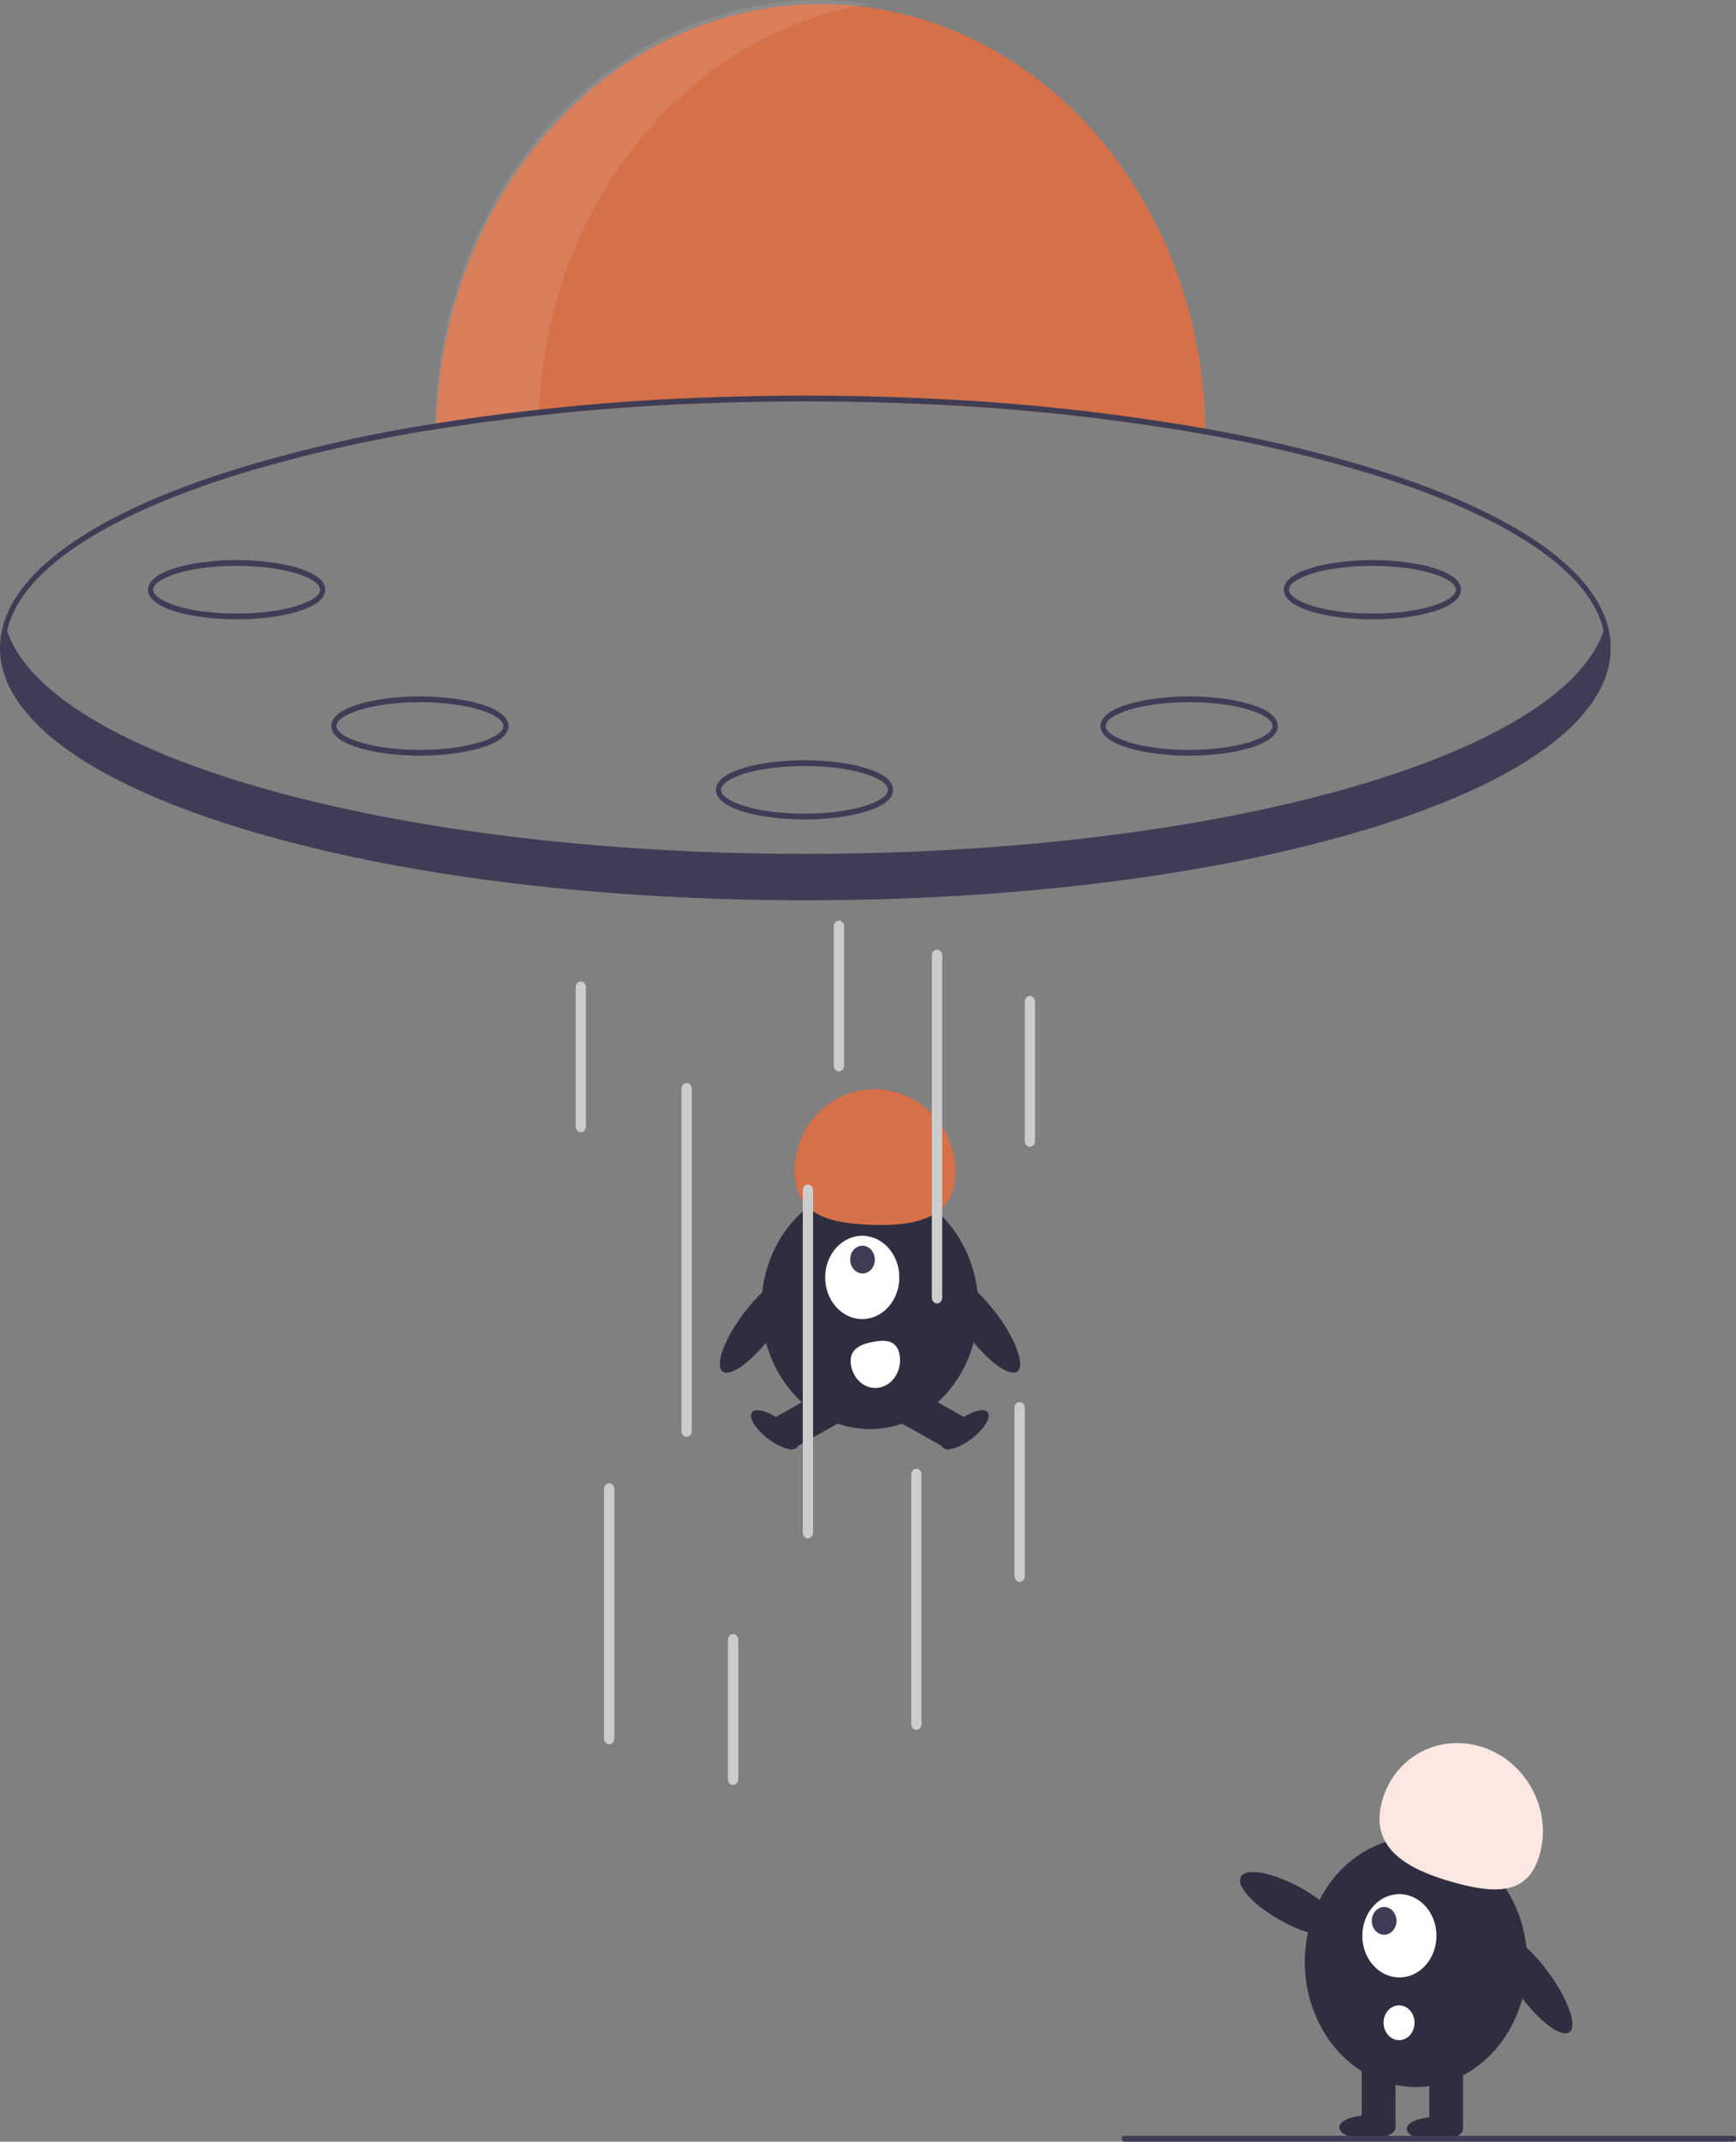 <svg width="497" height="613" viewBox="0 0 497 613" fill="none" xmlns="http://www.w3.org/2000/svg">
<rect x="0" y="0" width="497" height="613" fill="#808080" stroke="none"/>
<g clip-path="url(#clip0_515_553)">
<path d="M345.113 124.364C310.66 118.188 271.427 114.892 230.568 114.892C193.174 114.892 157.148 117.648 124.906 122.845C124.913 122.289 124.921 121.733 124.943 121.176C125.797 88.89 137.86 58.261 158.552 35.834C179.245 13.407 206.925 0.962 235.677 1.16C264.429 1.357 291.972 14.181 312.419 36.89C332.866 59.599 344.594 90.392 345.098 122.687C345.105 123.252 345.113 123.808 345.113 124.364Z" fill="#D57049"/>
<g opacity="0.1">
<path d="M249.449 1.114C234.157 -1.207 218.602 0.108 203.791 4.974C188.98 9.839 175.245 18.146 163.475 29.357C151.705 40.567 142.163 54.431 135.468 70.049C128.772 85.668 125.073 102.692 124.61 120.019C124.587 120.575 124.58 121.132 124.573 121.688C134.152 120.144 144.071 118.821 154.255 117.716C155.5 88.85 165.702 61.384 183.091 40.085C200.479 18.786 223.957 4.998 249.449 1.114Z" fill="white"/>
</g>
<path d="M393.281 134.177C377.421 129.347 361.336 125.512 345.098 122.687C318.483 118.054 291.652 115.158 264.739 114.012C253.528 113.497 242.111 113.232 230.568 113.232C221.419 113.232 212.344 113.398 203.395 113.73C177.142 114.601 150.953 117.087 124.942 121.176C105.688 124.155 86.621 128.497 67.855 134.177C24.099 147.767 0 165.981 0 185.457C0 204.933 24.099 223.147 67.855 236.737C98.627 246.301 136.567 252.818 177.907 255.807C194.97 257.052 212.61 257.683 230.568 257.683C248.584 257.683 266.283 257.044 283.399 255.798C321.021 253.067 355.828 247.414 384.959 239.195C385.114 239.145 385.262 239.103 385.417 239.062C387.383 238.514 389.319 237.941 391.233 237.368C391.921 237.153 392.6 236.945 393.281 236.737C393.319 236.72 393.358 236.706 393.399 236.696C394.049 236.497 394.692 236.289 395.335 236.09C396.621 235.675 397.892 235.268 399.141 234.845C399.2 234.828 399.251 234.811 399.303 234.795C400.389 234.43 401.454 234.064 402.51 233.699C403.375 233.392 404.232 233.093 405.082 232.786C405.703 232.562 406.317 232.338 406.922 232.113C407.366 231.947 407.802 231.79 408.23 231.624C408.814 231.408 409.398 231.184 409.974 230.959C410.218 230.868 410.462 230.777 410.699 230.677C411.253 230.47 411.792 230.254 412.332 230.038C412.916 229.805 413.499 229.565 414.076 229.332C414.556 229.141 415.037 228.942 415.509 228.743C415.908 228.568 416.3 228.402 416.699 228.236C417.785 227.78 418.85 227.307 419.899 226.842C420.424 226.601 420.949 226.369 421.466 226.128C421.976 225.895 422.493 225.655 422.996 225.414C423.823 225.024 424.636 224.633 425.434 224.243C425.818 224.044 426.21 223.853 426.587 223.67C426.875 223.521 427.156 223.38 427.444 223.23C427.651 223.131 427.858 223.023 428.058 222.915C428.804 222.533 429.543 222.143 430.267 221.753C433.046 220.258 435.64 218.731 438.049 217.17C453.161 207.449 461.135 196.665 461.135 185.457C461.135 165.981 437.037 147.767 393.281 134.177ZM392.881 235.144C362.073 244.715 324.029 251.232 282.578 254.196C265.722 255.4 248.296 256.023 230.568 256.023C212.898 256.023 195.532 255.408 178.727 254.204C137.21 251.249 99.107 244.732 68.254 235.144C25.192 221.761 1.478 204.12 1.478 185.457C1.48 183.808 1.664 182.166 2.025 180.567C5.794 163.731 28.976 147.975 68.254 135.771C86.878 130.135 105.8 125.818 124.906 122.845C151.072 118.732 177.42 116.238 203.831 115.373C212.64 115.05 221.552 114.889 230.568 114.892C241.956 114.892 253.218 115.149 264.288 115.647C291.358 116.783 318.345 119.693 345.112 124.364C361.21 127.176 377.157 130.984 392.881 135.771C432.152 147.975 455.327 163.723 459.103 180.551C459.47 182.154 459.656 183.802 459.657 185.457C459.657 204.12 435.943 221.761 392.881 235.144Z" fill="#3F3D56"/>
<path d="M460.714 186.213C460.714 197.304 452.577 207.797 438.049 217.17C435.632 218.731 433.031 220.258 430.267 221.753C429.543 222.143 428.804 222.533 428.058 222.915C427.858 223.023 427.651 223.131 427.444 223.23C427.156 223.38 426.875 223.521 426.587 223.67C426.21 223.853 425.818 224.044 425.434 224.243C424.636 224.633 423.823 225.024 422.995 225.414C422.493 225.655 421.975 225.895 421.465 226.128C420.948 226.368 420.424 226.601 419.899 226.842C418.85 227.307 417.785 227.78 416.699 228.236C416.3 228.402 415.908 228.568 415.509 228.743C415.036 228.942 414.556 229.141 414.075 229.332C413.499 229.565 412.915 229.805 412.332 230.038C411.792 230.254 411.253 230.47 410.698 230.677C410.462 230.777 410.218 230.868 409.974 230.959C409.398 231.184 408.814 231.408 408.23 231.624C407.802 231.79 407.366 231.947 406.922 232.113C406.316 232.337 405.703 232.562 405.082 232.786C404.232 233.093 403.375 233.392 402.51 233.699C401.454 234.064 400.389 234.43 399.303 234.795C399.251 234.811 399.199 234.828 399.14 234.845C397.891 235.268 396.621 235.675 395.335 236.09C394.692 236.289 394.049 236.497 393.398 236.696C393.358 236.706 393.318 236.72 393.28 236.737C392.6 236.945 391.92 237.153 391.233 237.368C389.327 237.933 387.383 238.506 385.417 239.062C385.262 239.103 385.114 239.145 384.959 239.195C356.618 247.148 321.849 252.943 283.369 255.74C266.512 256.961 248.939 257.608 230.885 257.608C212.669 257.608 194.947 256.952 177.958 255.707C76.538 248.277 1.057 219.984 1.057 186.213C1.065 184.158 1.343 182.116 1.884 180.152C1.928 180.293 1.973 180.426 2.025 180.567C12.57 211.683 87.409 236.829 184.513 242.964C199.389 243.91 214.797 244.4 230.567 244.4C246.404 244.4 261.871 243.902 276.806 242.955C373.83 236.796 448.594 211.641 459.103 180.551C459.28 180.053 459.435 179.555 459.568 179.057C460.318 181.349 460.705 183.771 460.714 186.213Z" fill="#3F3D56"/>
<path d="M67.743 177.277C55.444 177.277 42.373 174.304 42.373 168.795C42.373 163.286 55.444 160.313 67.743 160.313C80.042 160.313 93.114 163.286 93.114 168.795C93.114 174.304 80.042 177.277 67.743 177.277ZM67.743 161.973C53.663 161.973 43.851 165.569 43.851 168.795C43.851 172.021 53.663 175.616 67.743 175.616C81.823 175.616 91.636 172.021 91.636 168.795C91.636 165.569 81.823 161.973 67.743 161.973Z" fill="#3F3D56"/>
<path d="M120.213 216.295C107.914 216.295 94.842 213.323 94.842 207.813C94.842 202.304 107.914 199.332 120.213 199.332C132.512 199.332 145.583 202.304 145.583 207.813C145.583 213.323 132.512 216.295 120.213 216.295ZM120.213 200.992C106.132 200.992 96.32 204.587 96.32 207.813C96.32 211.04 106.132 214.635 120.213 214.635C134.293 214.635 144.105 211.04 144.105 207.813C144.105 204.587 134.293 200.992 120.213 200.992Z" fill="#3F3D56"/>
<path d="M392.903 177.277C380.604 177.277 367.533 174.304 367.533 168.795C367.533 163.286 380.604 160.313 392.903 160.313C405.202 160.313 418.273 163.286 418.273 168.795C418.273 174.304 405.202 177.277 392.903 177.277ZM392.903 161.973C378.823 161.973 369.011 165.569 369.011 168.795C369.011 172.021 378.823 175.616 392.903 175.616C406.983 175.616 416.795 172.021 416.795 168.795C416.795 165.569 406.983 161.973 392.903 161.973Z" fill="#3F3D56"/>
<path d="M340.434 216.295C328.135 216.295 315.064 213.323 315.064 207.813C315.064 202.304 328.135 199.332 340.434 199.332C352.733 199.332 365.805 202.304 365.805 207.813C365.805 213.323 352.733 216.295 340.434 216.295ZM340.434 200.992C326.354 200.992 316.542 204.587 316.542 207.813C316.542 211.04 326.354 214.635 340.434 214.635C354.514 214.635 364.327 211.04 364.327 207.813C364.327 204.587 354.514 200.992 340.434 200.992Z" fill="#3F3D56"/>
<path d="M230.323 234.559C218.025 234.559 204.953 231.587 204.953 226.077C204.953 220.568 218.025 217.596 230.323 217.596C242.622 217.596 255.694 220.568 255.694 226.077C255.694 231.587 242.622 234.559 230.323 234.559ZM230.323 219.256C216.243 219.256 206.431 222.851 206.431 226.077C206.431 229.304 216.243 232.899 230.323 232.899C244.404 232.899 254.216 229.304 254.216 226.077C254.216 222.851 244.404 219.256 230.323 219.256Z" fill="#3F3D56"/>
<path d="M249.026 409.043C266.173 409.043 280.073 393.428 280.073 374.166C280.073 354.903 266.173 339.288 249.026 339.288C231.879 339.288 217.979 354.903 217.979 374.166C217.979 393.428 231.879 409.043 249.026 409.043Z" fill="#2F2E41"/>
<path d="M237.22 397.081L222.11 405.581L226.333 415.055L241.444 406.555L237.22 397.081Z" fill="#2F2E41"/>
<path d="M228.325 414.094C229.221 412.567 227.01 409.154 223.386 406.469C219.762 403.785 216.097 402.846 215.201 404.373C214.305 405.9 216.517 409.314 220.141 411.998C223.765 414.682 227.429 415.621 228.325 414.094Z" fill="#2F2E41"/>
<path d="M260.832 397.081L256.609 406.555L271.719 415.056L275.943 405.581L260.832 397.081Z" fill="#2F2E41"/>
<path d="M277.912 411.998C281.536 409.313 283.747 405.9 282.851 404.373C281.955 402.846 278.291 403.785 274.667 406.469C271.042 409.153 268.831 412.567 269.727 414.094C270.623 415.621 274.287 414.682 277.912 411.998Z" fill="#2F2E41"/>
<path d="M246.853 377.555C252.713 377.555 257.464 372.218 257.464 365.634C257.464 359.051 252.713 353.714 246.853 353.714C240.992 353.714 236.242 359.051 236.242 365.634C236.242 372.218 240.992 377.555 246.853 377.555Z" fill="white"/>
<path d="M249.434 363.349C250.809 361.804 250.801 359.29 249.416 357.734C248.031 356.177 245.793 356.168 244.417 357.714C243.042 359.259 243.05 361.773 244.435 363.329C245.82 364.886 248.058 364.894 249.434 363.349Z" fill="#3F3D56"/>
<path d="M273.518 336.222C273.985 323.31 264.079 312.373 251.392 311.794C238.705 311.215 228.042 321.214 227.575 334.126C227.108 347.038 235.927 349.972 248.614 350.551C261.301 351.13 273.051 349.135 273.518 336.222Z" fill="#D57049"/>
<path d="M291.415 392.429C293.457 390.46 290.585 382.939 285.001 375.631C279.416 368.323 273.233 363.996 271.191 365.965C269.149 367.935 272.021 375.455 277.605 382.763C283.19 390.071 289.372 394.398 291.415 392.429Z" fill="#2F2E41"/>
<path d="M220.534 382.763C226.119 375.455 228.99 367.935 226.948 365.965C224.906 363.996 218.723 368.323 213.139 375.631C207.554 382.939 204.683 390.459 206.725 392.429C208.767 394.398 214.95 390.071 220.534 382.763Z" fill="#2F2E41"/>
<path d="M257.553 387.911C257.889 389.984 257.478 392.123 256.411 393.856C255.343 395.589 253.706 396.775 251.86 397.152C250.015 397.53 248.111 397.068 246.568 395.869C245.025 394.669 243.97 392.831 243.634 390.757L243.631 390.742C242.935 386.423 245.908 384.895 249.752 384.113C253.597 383.331 256.857 383.592 257.553 387.911Z" fill="white"/>
<path d="M196.574 411.266C196.182 411.266 195.806 411.091 195.529 410.78C195.251 410.469 195.096 410.046 195.096 409.606V311.645C195.096 311.204 195.251 310.782 195.529 310.471C195.806 310.159 196.182 309.984 196.574 309.984C196.966 309.984 197.342 310.159 197.619 310.471C197.896 310.782 198.052 311.204 198.052 311.645V409.606C198.052 410.046 197.896 410.469 197.619 410.78C197.342 411.091 196.966 411.266 196.574 411.266Z" fill="#CCCCCC"/>
<path d="M174.404 499.265C174.012 499.265 173.636 499.09 173.359 498.779C173.082 498.468 172.926 498.045 172.926 497.605V426.209C172.926 425.769 173.081 425.347 173.359 425.035C173.636 424.724 174.012 424.549 174.404 424.549C174.796 424.549 175.172 424.724 175.449 425.035C175.726 425.347 175.882 425.769 175.882 426.209V497.605C175.882 498.045 175.726 498.468 175.449 498.779C175.172 499.09 174.796 499.265 174.404 499.265Z" fill="#CCCCCC"/>
<path d="M231.307 440.323C230.915 440.323 230.539 440.148 230.262 439.836C229.984 439.525 229.829 439.103 229.829 438.662V340.701C229.829 340.261 229.984 339.838 230.261 339.527C230.539 339.216 230.915 339.041 231.307 339.041C231.699 339.041 232.075 339.216 232.352 339.527C232.629 339.838 232.785 340.261 232.785 340.701V438.662C232.785 439.103 232.629 439.525 232.352 439.836C232.075 440.148 231.699 440.323 231.307 440.323Z" fill="#CCCCCC"/>
<path d="M209.875 510.888C209.483 510.888 209.108 510.713 208.83 510.401C208.553 510.09 208.397 509.668 208.397 509.227V469.379C208.397 468.938 208.553 468.516 208.83 468.205C209.108 467.893 209.483 467.718 209.875 467.718C210.267 467.718 210.643 467.893 210.921 468.205C211.198 468.516 211.353 468.938 211.353 469.379V509.227C211.353 509.668 211.198 510.09 210.921 510.401C210.643 510.713 210.267 510.888 209.875 510.888Z" fill="#CCCCCC"/>
<path d="M240.175 306.664C239.783 306.664 239.407 306.489 239.13 306.177C238.853 305.866 238.697 305.444 238.697 305.003V265.155C238.697 264.714 238.852 264.292 239.13 263.98C239.407 263.669 239.783 263.494 240.175 263.494C240.567 263.494 240.943 263.669 241.22 263.98C241.497 264.292 241.653 264.714 241.653 265.155V305.003C241.653 305.444 241.497 305.866 241.22 306.177C240.943 306.489 240.567 306.664 240.175 306.664Z" fill="#CCCCCC"/>
<path d="M166.275 324.097C165.883 324.097 165.507 323.922 165.23 323.611C164.953 323.3 164.797 322.877 164.797 322.437V282.588C164.797 282.148 164.953 281.726 165.23 281.414C165.507 281.103 165.883 280.928 166.275 280.928C166.667 280.928 167.043 281.103 167.32 281.414C167.597 281.726 167.753 282.148 167.753 282.588V322.437C167.753 322.877 167.597 323.3 167.32 323.611C167.043 323.922 166.667 324.097 166.275 324.097Z" fill="#CCCCCC"/>
<path d="M294.86 328.248C294.468 328.248 294.092 328.073 293.815 327.762C293.538 327.45 293.382 327.028 293.382 326.588V286.739C293.382 286.299 293.538 285.877 293.815 285.565C294.092 285.254 294.468 285.079 294.86 285.079C295.252 285.079 295.628 285.254 295.905 285.565C296.183 285.877 296.338 286.299 296.338 286.739V326.588C296.338 327.028 296.183 327.45 295.905 327.762C295.628 328.073 295.252 328.248 294.86 328.248Z" fill="#CCCCCC"/>
<path d="M291.905 452.775C291.513 452.775 291.137 452.6 290.86 452.289C290.583 451.978 290.427 451.555 290.427 451.115V402.964C290.427 402.524 290.582 402.102 290.86 401.79C291.137 401.479 291.513 401.304 291.905 401.304C292.297 401.304 292.673 401.479 292.95 401.79C293.227 402.102 293.383 402.524 293.383 402.964V451.115C293.383 451.555 293.227 451.978 292.95 452.289C292.673 452.6 292.297 452.775 291.905 452.775Z" fill="#CCCCCC"/>
<path d="M262.345 495.114C261.953 495.114 261.577 494.94 261.3 494.628C261.022 494.317 260.867 493.894 260.867 493.454V422.059C260.867 421.618 261.022 421.196 261.3 420.885C261.577 420.573 261.953 420.398 262.345 420.398C262.737 420.398 263.113 420.573 263.39 420.885C263.667 421.196 263.823 421.618 263.823 422.059V493.454C263.823 493.894 263.667 494.317 263.39 494.628C263.113 494.94 262.737 495.114 262.345 495.114Z" fill="#CCCCCC"/>
<path d="M268.256 373.078C267.864 373.078 267.488 372.903 267.211 372.592C266.934 372.28 266.778 371.858 266.778 371.418V273.456C266.778 273.016 266.934 272.594 267.211 272.282C267.488 271.971 267.864 271.796 268.256 271.796C268.648 271.796 269.024 271.971 269.301 272.282C269.579 272.594 269.734 273.016 269.734 273.456V371.418C269.734 371.858 269.579 372.28 269.301 372.592C269.024 372.903 268.648 373.078 268.256 373.078Z" fill="#CCCCCC"/>
<path d="M449.454 581.534C451.569 579.544 448.71 571.794 443.068 564.224C437.426 556.654 431.138 552.13 429.022 554.12C426.907 556.11 429.766 563.86 435.408 571.43C441.05 579 447.338 583.523 449.454 581.534Z" fill="#2F2E41"/>
<path d="M435.58 572.925C441.139 554.192 432.127 533.944 415.451 527.7C398.776 521.456 380.752 531.58 375.193 550.313C369.635 569.045 378.647 589.293 395.322 595.538C411.998 601.782 430.022 591.658 435.58 572.925Z" fill="#2F2E41"/>
<path d="M418.858 589.679H409.189V609.139H418.858V589.679Z" fill="#2F2E41"/>
<path d="M399.52 589.679H389.851V609.139H399.52V589.679Z" fill="#2F2E41"/>
<path d="M410.801 612.76C415.251 612.76 418.858 611.24 418.858 609.366C418.858 607.491 415.251 605.971 410.801 605.971C406.351 605.971 402.743 607.491 402.743 609.366C402.743 611.24 406.351 612.76 410.801 612.76Z" fill="#2F2E41"/>
<path d="M391.463 612.307C395.913 612.307 399.52 610.788 399.52 608.913C399.52 607.039 395.913 605.519 391.463 605.519C387.013 605.519 383.405 607.039 383.405 608.913C383.405 610.788 387.013 612.307 391.463 612.307Z" fill="#2F2E41"/>
<path d="M395.393 516.675C398.235 503.818 410.78 496.252 423.412 499.776C436.045 503.3 443.982 516.579 441.14 529.436C438.298 542.293 428.87 542.335 416.237 538.811C403.605 535.287 392.552 529.532 395.393 516.675Z" fill="#FDE7E3"/>
<path d="M383.918 552.69C385.1 549.889 379.621 544.189 371.68 539.958C363.739 535.727 356.344 534.568 355.161 537.368C353.979 540.169 359.458 545.869 367.399 550.1C375.34 554.331 382.735 555.49 383.918 552.69Z" fill="#2F2E41"/>
<path d="M400.629 565.995C406.489 565.995 411.24 560.658 411.24 554.075C411.24 547.491 406.489 542.154 400.629 542.154C394.768 542.154 390.018 547.491 390.018 554.075C390.018 560.658 394.768 565.995 400.629 565.995Z" fill="white"/>
<path d="M396.267 553.775C398.221 553.775 399.804 551.996 399.804 549.802C399.804 547.607 398.221 545.828 396.267 545.828C394.314 545.828 392.73 547.607 392.73 549.802C392.73 551.996 394.314 553.775 396.267 553.775Z" fill="#3F3D56"/>
<path d="M400.538 583.944C402.986 583.944 404.972 581.714 404.972 578.963C404.972 576.212 402.986 573.982 400.538 573.982C398.089 573.982 396.104 576.212 396.104 578.963C396.104 581.714 398.089 583.944 400.538 583.944Z" fill="white"/>
<path d="M496.261 613H321.857C321.661 613 321.473 612.913 321.335 612.757C321.196 612.601 321.118 612.39 321.118 612.17C321.118 611.95 321.196 611.738 321.335 611.583C321.473 611.427 321.661 611.34 321.857 611.34H496.261C496.457 611.34 496.645 611.427 496.783 611.583C496.922 611.738 497 611.95 497 612.17C497 612.39 496.922 612.601 496.783 612.757C496.645 612.913 496.457 613 496.261 613Z" fill="#3F3D56"/>
</g>
<defs>
<clipPath id="clip0_515_553">
<rect width="497" height="613" fill="white"/>
</clipPath>
</defs>
</svg>
